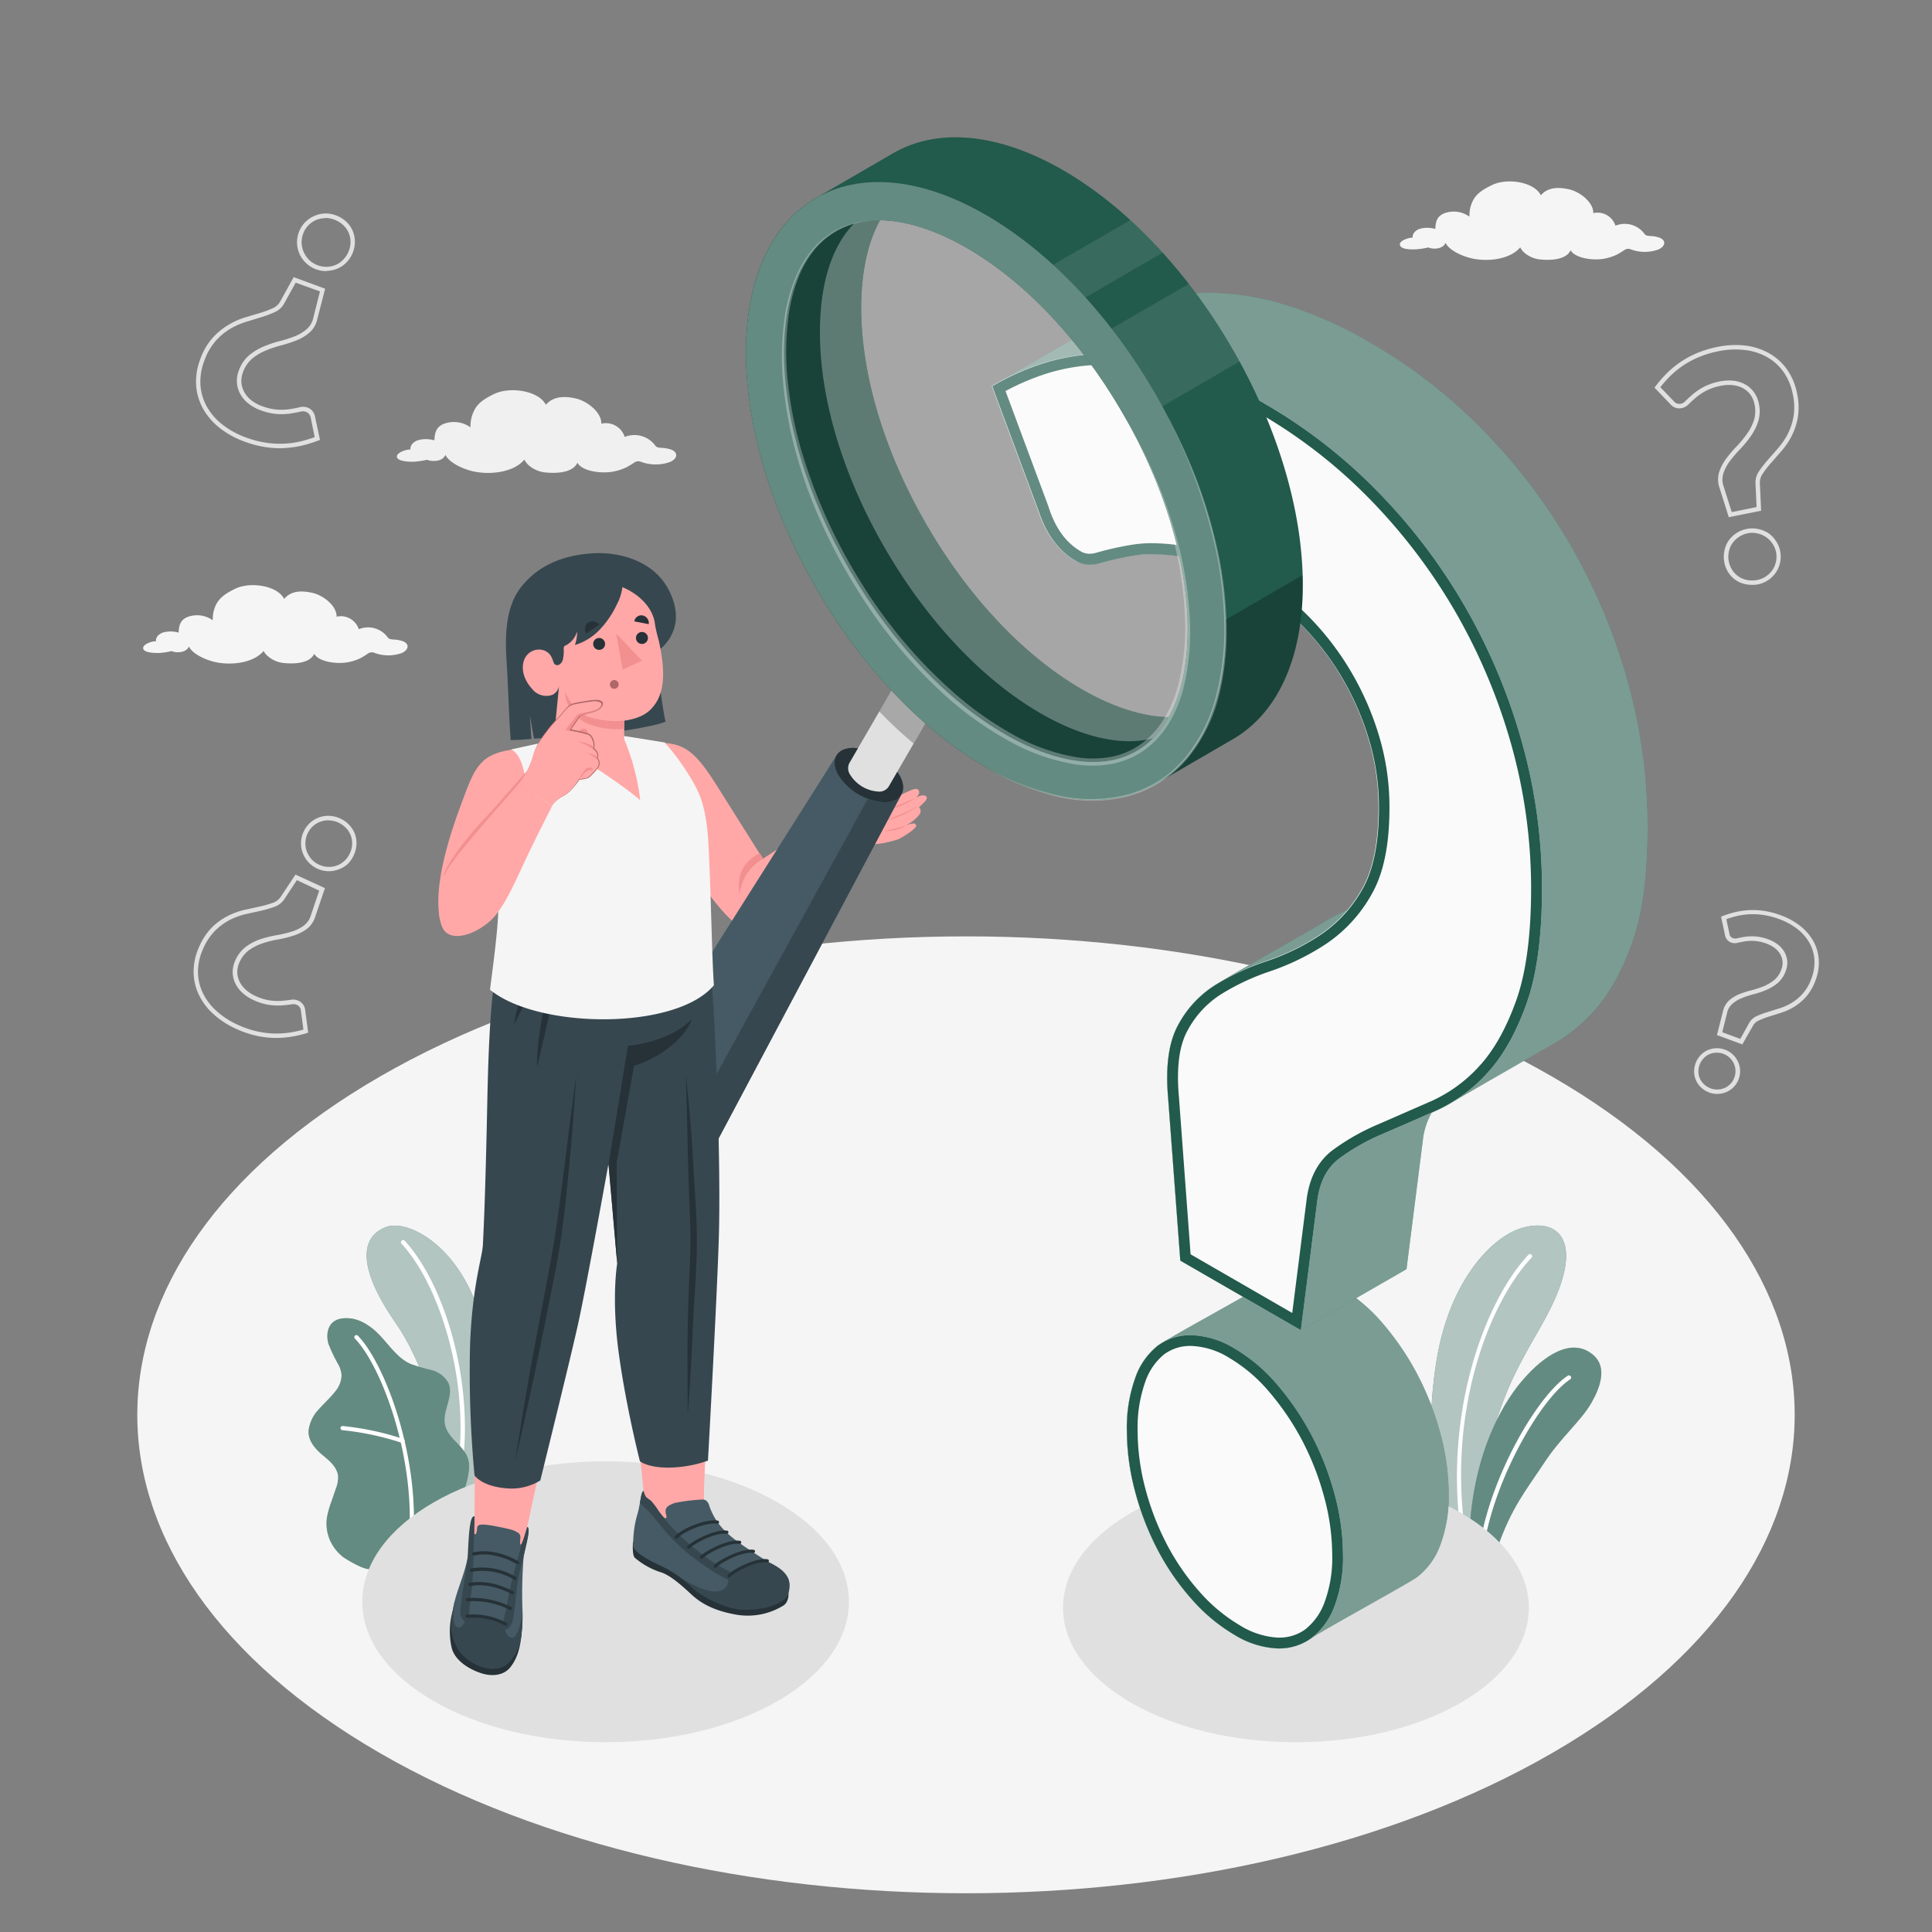 <svg xmlns="http://www.w3.org/2000/svg" viewBox="0 0 500 500"><rect x="0" y="0" width="500" height="500" fill="#808080" stroke="none"/><g id="freepik--Floor--inject-194"><path id="freepik--floor--inject-194" d="M98.35,278.6C14.59,327,14.6,405.36,98.35,453.71s219.55,48.36,303.3,0,83.75-126.75,0-175.11S182.1,230.25,98.35,278.6Z" style="fill:#f5f5f5"></path></g><g id="freepik--Plants--inject-194"><g id="freepik--plants--inject-194"><path d="M115.06,394l8.22-4.75s4.89-20.32,2.94-38.6c-2.74-25.71-19.66-35.38-26.1-33.16s-8.29,9.7,2.35,25C108.75,351.5,116.47,370.31,115.06,394Z" style="fill:#225A4B"></path><g style="opacity:0.65"><path d="M115.06,394l8.22-4.75s4.89-20.32,2.94-38.6c-2.74-25.71-19.66-35.38-26.1-33.16s-8.29,9.7,2.35,25C108.75,351.5,116.47,370.31,115.06,394Z" style="fill:#fff"></path></g><path d="M118.46,384h-.07a.58.58,0,0,1-.46-.67c4.51-23.71-3.78-50.35-14-61.44a.56.56,0,0,1,0-.8.57.57,0,0,1,.8,0c10.45,11.29,18.89,38.37,14.32,62.42A.58.58,0,0,1,118.46,384Z" style="fill:#fff"></path><path d="M95.93,406c-1.23.62-6-2.26-7-2.94a11.41,11.41,0,0,1-3.57-4.54,10.72,10.72,0,0,1-.62-6.45,24.94,24.94,0,0,1,1-3.37c.37-1.09.75-2.17,1.12-3.26a8.28,8.28,0,0,0,.65-3.31c-.17-2.28-2.1-4-3.86-5.42-1.94-1.61-3.94-3.72-3.79-6.44a9.56,9.56,0,0,1,2.69-5.58c1.38-1.58,3-3,4.26-4.64a6.71,6.71,0,0,0,1.59-4.16,7,7,0,0,0-.79-2.69A37.93,37.93,0,0,1,85,347.75c-.56-1.94-.35-4.3,1.21-5.59,1.27-1.06,3.09-1.12,4.74-.93A10.69,10.69,0,0,1,95.24,343c4.2,2.62,6.41,7.86,10.9,9.94a46.87,46.87,0,0,0,5.49,1.64,6.88,6.88,0,0,1,4.42,3.36c1.51,3.45-1.82,7.44-.82,11.07.89,3.21,3.9,4.58,5.48,7.51a6.81,6.81,0,0,1,.6,4.18,19.81,19.81,0,0,1-2.1,6.9,63.7,63.7,0,0,1-4.15,6.38S96.12,405.9,95.93,406Z" style="fill:#225A4B"></path><g style="opacity:0.3"><path d="M95.93,406c-1.23.62-6-2.26-7-2.94a11.41,11.41,0,0,1-3.57-4.54,10.72,10.72,0,0,1-.62-6.45,24.94,24.94,0,0,1,1-3.37c.37-1.09.75-2.17,1.12-3.26a8.28,8.28,0,0,0,.65-3.31c-.17-2.28-2.1-4-3.86-5.42-1.94-1.61-3.94-3.72-3.79-6.44a9.56,9.56,0,0,1,2.69-5.58c1.38-1.58,3-3,4.26-4.64a6.71,6.71,0,0,0,1.59-4.16,7,7,0,0,0-.79-2.69A37.93,37.93,0,0,1,85,347.75c-.56-1.94-.35-4.3,1.21-5.59,1.27-1.06,3.09-1.12,4.74-.93A10.69,10.69,0,0,1,95.24,343c4.2,2.62,6.41,7.86,10.9,9.94a46.87,46.87,0,0,0,5.49,1.64,6.88,6.88,0,0,1,4.42,3.36c1.51,3.45-1.82,7.44-.82,11.07.89,3.21,3.9,4.58,5.48,7.51a6.81,6.81,0,0,1,.6,4.18,19.81,19.81,0,0,1-2.1,6.9,63.7,63.7,0,0,1-4.15,6.38S96.12,405.9,95.93,406Z" style="fill:#fff"></path></g><path d="M106.27,399.71h0a.55.55,0,0,1-.5-.59c2-21.32-6.91-45.42-13.88-52.65a.54.54,0,1,1,.77-.75c7.12,7.37,16.18,31.87,14.19,53.5A.55.55,0,0,1,106.27,399.71Z" style="fill:#fff"></path><path d="M104.16,373.41a.41.41,0,0,1-.16,0,72.45,72.45,0,0,0-15.38-3.28.54.54,0,0,1-.49-.59.52.52,0,0,1,.59-.48,72.79,72.79,0,0,1,15.65,3.34.54.54,0,0,1,.32.69A.52.52,0,0,1,104.16,373.41Z" style="fill:#fff"></path></g><g id="freepik--plants--inject-194"><path d="M371.27,391.93l12.52,7.23c-.16-4.47-.55-11.12.06-15.59,3.79-27.38,14.45-36.4,19.52-49.73,5.34-14-1.17-18.55-9.63-16-7.55,2.25-18.46,13.41-21.9,33.84C369.55,365.25,370,380,371.27,391.93Z" style="fill:#225A4B"></path><path d="M371.27,391.93l12.52,7.23c-.16-4.47-.55-11.12.06-15.59,3.79-27.38,14.45-36.4,19.52-49.73,5.34-14-1.17-18.55-9.63-16-7.55,2.25-18.46,13.41-21.9,33.84C369.55,365.25,370,380,371.27,391.93Z" style="fill:#fff;opacity:0.65"></path><path d="M377.91,395.76l1.25.73c-4.48-31.92,6.43-59.6,17.2-71a.55.55,0,0,0,0-.78.57.57,0,0,0-.78,0C384.8,336.14,373.89,364,377.91,395.76Z" style="fill:#fff"></path><path d="M380.27,397.13l7.05,4.07h0c3.74-11,7.59-15.45,12.37-22.71,4.35-6.6,9.42-10.69,12.11-15.34,2.38-4.11,4.17-9.27.63-12.39-5.64-5-13,.28-18,6C390,361.65,381.24,374.74,380.27,397.13Z" style="fill:#225A4B"></path><path d="M380.27,397.13l7.05,4.07h0c3.74-11,7.59-15.45,12.37-22.71,4.35-6.6,9.42-10.69,12.11-15.34,2.38-4.11,4.17-9.27.63-12.39-5.64-5-13,.28-18,6C390,361.65,381.24,374.74,380.27,397.13Z" style="fill:#fff;opacity:0.3"></path><path d="M383.17,398.8l1,.59c3-17.45,14.81-37.64,22.18-42.4a.56.56,0,0,0,.16-.78.55.55,0,0,0-.77-.17C398.13,361,386.31,381.08,383.17,398.8Z" style="fill:#fff"></path></g></g><g id="freepik--Shadows--inject-194"><ellipse id="freepik--Shadow--inject-194" cx="156.73" cy="414.53" rx="62.97" ry="36.35" style="fill:#e0e0e0"></ellipse><ellipse id="freepik--shadow--inject-194" cx="335.39" cy="416.09" rx="60.27" ry="34.8" style="fill:#e0e0e0"></ellipse></g><g id="freepik--Clouds--inject-194"><path id="freepik--Cloud--inject-194" d="M173.86,116.42a8.48,8.48,0,0,0-2.8-.52c-.91-.07-1.2-.25-1.38-.45a6.69,6.69,0,0,0-8-2.37,5.12,5.12,0,0,0-6.06-3.43c.1-2.83-3.51-5.87-6.76-6.56s-5.82-.38-7.59,1.67c-1.9-3.71-9.35-4.76-13.38-2.8-2.32,1.13-4.28,2.29-5.24,4.41a8.81,8.81,0,0,0-.88,4.23,7.42,7.42,0,0,0-6.81-.95c-2.26.87-2.43,2.58-2.55,4.31a7.76,7.76,0,0,0-4.11-.07c-1.43.42-2.25,1.54-2.05,2.44-1.13-.06-3.82.85-3.51,2s3.42,1.2,4.56,1.16a22.62,22.62,0,0,0,3.21-.5,4.87,4.87,0,0,0,1.67.31c2,0,2.78-.85,3.09-1.57,1,2,4.34,3.53,6.74,4.15,4.52,1.15,10.91.45,13.69-2.93a5.08,5.08,0,0,0,1.34,1.64,7.78,7.78,0,0,0,4.18,1.69c1.86.18,6.83.41,8.23-2.53,1,2,5.43,2.85,8.8,2.37A14,14,0,0,0,162,121a22.63,22.63,0,0,0,2.17-1.3,1.82,1.82,0,0,1,1.85-.13,11,11,0,0,0,7.35,0C175.24,118.8,175.63,117.22,173.86,116.42Z" style="fill:#f0f0f0"></path><path id="freepik--cloud--inject-194" d="M104.4,166a8,8,0,0,0-2.65-.49c-.86-.07-1.13-.24-1.3-.42a6.33,6.33,0,0,0-7.6-2.25,4.87,4.87,0,0,0-5.74-3.24c.1-2.68-3.32-5.55-6.38-6.2S75.22,153,73.54,155c-1.79-3.51-8.84-4.5-12.65-2.64-2.19,1.07-4,2.16-5,4.17a8.37,8.37,0,0,0-.82,4,7,7,0,0,0-6.44-.89c-2.14.82-2.3,2.44-2.41,4.08a7.4,7.4,0,0,0-3.89-.07c-1.35.4-2.13,1.45-1.94,2.31-1.07-.06-3.61.8-3.32,1.93s3.23,1.13,4.32,1.09a19.18,19.18,0,0,0,3-.48,4.38,4.38,0,0,0,1.57.3c1.85,0,2.63-.8,2.93-1.49.9,1.9,4.11,3.35,6.38,3.93,4.27,1.09,10.31.42,12.94-2.77A4.55,4.55,0,0,0,69.55,170a7.36,7.36,0,0,0,4,1.6c1.75.17,6.46.39,7.78-2.4.94,1.86,5.13,2.7,8.32,2.25a13,13,0,0,0,3.57-1.08,21.37,21.37,0,0,0,2-1.23A1.73,1.73,0,0,1,97,169a10.42,10.42,0,0,0,7,0C105.7,168.23,106.07,166.74,104.4,166Z" style="fill:#f5f5f5"></path><path id="freepik--cloud--inject-194" d="M429.63,61.57a7.79,7.79,0,0,0-2.65-.49c-.86-.07-1.13-.24-1.3-.43a6.32,6.32,0,0,0-7.6-2.24,4.87,4.87,0,0,0-5.74-3.25c.1-2.67-3.32-5.54-6.38-6.19s-5.51-.37-7.19,1.57C397,47,389.93,46,386.12,47.9c-2.19,1.06-4.05,2.16-5,4.17a8.34,8.34,0,0,0-.82,4,7,7,0,0,0-6.44-.9c-2.14.83-2.31,2.44-2.41,4.08a7.51,7.51,0,0,0-3.89-.07c-1.35.4-2.13,1.46-1.94,2.31-1.07,0-3.61.81-3.32,1.93.33,1.27,3.23,1.14,4.31,1.1a20.33,20.33,0,0,0,3-.48,4.61,4.61,0,0,0,1.57.3c1.85,0,2.63-.8,2.93-1.49.9,1.9,4.11,3.34,6.38,3.92,4.27,1.1,10.31.43,12.94-2.76a4.65,4.65,0,0,0,1.27,1.55,7.36,7.36,0,0,0,4,1.6c1.75.16,6.46.39,7.78-2.4.94,1.85,5.13,2.7,8.32,2.25a13.32,13.32,0,0,0,3.57-1.08,23.64,23.64,0,0,0,2.05-1.23,1.69,1.69,0,0,1,1.74-.12,10.39,10.39,0,0,0,7,0C430.93,63.82,431.3,62.32,429.63,61.57Z" style="fill:#f5f5f5"></path></g><g id="freepik--symbols-2--inject-194"><g id="freepik--question-mark--inject-194"><path d="M444.41,283.11a6.22,6.22,0,0,1-2.1-.38,6.29,6.29,0,0,1-2-1.23,5.76,5.76,0,0,1-1.35-1.82,5.86,5.86,0,0,1-.52-2.18,6.21,6.21,0,0,1,.38-2.34h0a6.16,6.16,0,0,1,1.22-2,5.68,5.68,0,0,1,1.81-1.34,6,6,0,0,1,2.2-.53,6,6,0,0,1,4.4,1.61,6.31,6.31,0,0,1,1.33,1.82,5.9,5.9,0,0,1,.19,4.55,5.63,5.63,0,0,1-1.25,2,5.9,5.9,0,0,1-1.84,1.31,6.11,6.11,0,0,1-2.18.51Zm-4.55-7.55a5,5,0,0,0-.31,1.89,4.49,4.49,0,0,0,1.5,3.2,4.91,4.91,0,0,0,5.32.9,4.64,4.64,0,0,0,1.48-1.06,4.51,4.51,0,0,0,1-1.63,4.66,4.66,0,0,0,.29-1.88,4.53,4.53,0,0,0-.44-1.77,4.86,4.86,0,0,0-1.08-1.48,4.77,4.77,0,0,0-1.63-1,4.94,4.94,0,0,0-3.69.13,4.66,4.66,0,0,0-1.45,1.08,5,5,0,0,0-1,1.63Zm11.05-5.27-6.56-2.41,1.55-6.13a5.27,5.27,0,0,1,1.63-2.87,9.43,9.43,0,0,1,2.69-1.63,25.63,25.63,0,0,1,3.17-1,23.27,23.27,0,0,0,3.15-1.05,10.51,10.51,0,0,0,2.69-1.63,6.1,6.1,0,0,0,1.78-2.67,4.63,4.63,0,0,0,.31-2.06,4.55,4.55,0,0,0-.58-1.86,5.37,5.37,0,0,0-1.38-1.58,7.83,7.83,0,0,0-2.12-1.16,10.85,10.85,0,0,0-3.18-.72,11.75,11.75,0,0,0-2.45.1c-.72.12-1.34.24-1.85.36a2.8,2.8,0,0,1-1.61,0,2.52,2.52,0,0,1-1.74-2.1l-1-4.65.46-.18a26.35,26.35,0,0,1,3.25-1,20.72,20.72,0,0,1,3.58-.51,19.94,19.94,0,0,1,3.89.21,20.82,20.82,0,0,1,4.21,1.1,18,18,0,0,1,5.14,2.82,13.31,13.31,0,0,1,3.38,3.94,11.49,11.49,0,0,1,1.38,4.78,12.78,12.78,0,0,1-.82,5.26,13.24,13.24,0,0,1-2.45,4.29,13.45,13.45,0,0,1-3.14,2.64,15.17,15.17,0,0,1-3.4,1.54l-3.17,1a19.32,19.32,0,0,0-2.57,1,3.07,3.07,0,0,0-1.45,1.29Zm-5.19-3.14,4.67,1.72,2.3-4.15a4.26,4.26,0,0,1,2-1.78,21.1,21.1,0,0,1,2.72-1l3.16-1a14.48,14.48,0,0,0,3.15-1.42,12.62,12.62,0,0,0,2.87-2.43,12,12,0,0,0,2.23-3.92,11.7,11.7,0,0,0,.75-4.79,10.29,10.29,0,0,0-1.24-4.29,12.14,12.14,0,0,0-3.09-3.6,17.1,17.1,0,0,0-4.82-2.64,19.38,19.38,0,0,0-7.64-1.24,18.6,18.6,0,0,0-3.38.48,27.06,27.06,0,0,0-2.63.79l.8,3.73a1.38,1.38,0,0,0,1,1.22,1.84,1.84,0,0,0,1,0c.53-.13,1.17-.25,1.92-.38a13.39,13.39,0,0,1,2.69-.11,11.85,11.85,0,0,1,3.53.79,9,9,0,0,1,2.44,1.34,6.55,6.55,0,0,1,1.67,1.92,5.93,5.93,0,0,1,.72,2.32,5.77,5.77,0,0,1-.38,2.55,7.27,7.27,0,0,1-2.12,3.17,11.9,11.9,0,0,1-3,1.8,23.65,23.65,0,0,1-3.3,1.1,24.48,24.48,0,0,0-3,1,8.09,8.09,0,0,0-2.36,1.43A4.16,4.16,0,0,0,447,262Z" style="fill:#e0e0e0"></path></g><g id="freepik--question-mark--inject-194"><path d="M71.51,268.61h-.7a24.19,24.19,0,0,1-4.73-.62,26.5,26.5,0,0,1-5-1.74,22.38,22.38,0,0,1-6-3.94,16.15,16.15,0,0,1-3.74-5.13,13.92,13.92,0,0,1-1.23-6,15.5,15.5,0,0,1,1.51-6.33,16.13,16.13,0,0,1,3.39-5A16.69,16.69,0,0,1,59.05,237a18.63,18.63,0,0,1,4.3-1.54l4-.88a26.4,26.4,0,0,0,3.27-.94,3.89,3.89,0,0,0,2-1.51l3.85-5.78,7.62,3.5-2.46,7.26a6.38,6.38,0,0,1-2.24,3.31,11.67,11.67,0,0,1-3.42,1.71,29.71,29.71,0,0,1-4,1,27.37,27.37,0,0,0-4,1,13,13,0,0,0-3.49,1.75A7.7,7.7,0,0,0,62,249a6,6,0,0,0-.59,2.56,5.81,5.81,0,0,0,.55,2.39,6.91,6.91,0,0,0,1.57,2.12A9.54,9.54,0,0,0,66,257.7a13.61,13.61,0,0,0,3.88,1.21,14.77,14.77,0,0,0,3,.11c.88-.08,1.66-.16,2.31-.26a3.25,3.25,0,0,1,1.91.17A3,3,0,0,1,79,261.55l.76,5.71-.47.14a30.55,30.55,0,0,1-4.06.93A24.12,24.12,0,0,1,71.51,268.61Zm5.32-40.83-3.3,5A5,5,0,0,1,71,234.69a27.12,27.12,0,0,1-3.42,1l-4,.89a17.93,17.93,0,0,0-4,1.44,16.06,16.06,0,0,0-3.8,2.73,15.08,15.08,0,0,0-3.14,4.64,14.56,14.56,0,0,0-1.4,5.87,12.91,12.91,0,0,0,1.13,5.46,15.08,15.08,0,0,0,3.48,4.76,21.26,21.26,0,0,0,5.69,3.73,25.16,25.16,0,0,0,4.82,1.67,23.47,23.47,0,0,0,4.5.59,23.23,23.23,0,0,0,4.22-.26,29.56,29.56,0,0,0,3.45-.75l-.64-4.78A1.83,1.83,0,0,0,76.69,260a2.25,2.25,0,0,0-1.25-.07c-.68.1-1.49.19-2.39.26a15.63,15.63,0,0,1-3.29-.11,14.54,14.54,0,0,1-4.22-1.3,10.77,10.77,0,0,1-2.83-1.86,8,8,0,0,1-1.84-2.48,6.87,6.87,0,0,1-.65-2.86,7.17,7.17,0,0,1,.69-3.05,8.91,8.91,0,0,1,2.88-3.63,14.54,14.54,0,0,1,3.8-1.9,29.63,29.63,0,0,1,4.15-1,31.31,31.31,0,0,0,3.84-.92,10.55,10.55,0,0,0,3.07-1.55,5.15,5.15,0,0,0,1.83-2.73l2.13-6.3Zm8.32-2.31h-.21a7.33,7.33,0,0,1-5.15-2.37,7.4,7.4,0,0,1-1.43-2.32,6.81,6.81,0,0,1-.45-2.71,7,7,0,0,1,.65-2.79,7,7,0,0,1,4-3.73,7,7,0,0,1,2.69-.41,7.59,7.59,0,0,1,5.14,2.36,7,7,0,0,1,1.45,2.31,7,7,0,0,1,.42,2.68,7.37,7.37,0,0,1-.68,2.79h0A7.53,7.53,0,0,1,90,223.59,7,7,0,0,1,87.64,225,7,7,0,0,1,85.15,225.47ZM85,212.29a6.07,6.07,0,0,0-2,.34,6,6,0,0,0-2,1.18,6.1,6.1,0,0,0-1.42,1.95,6,6,0,0,0-.54,2.34,5.89,5.89,0,0,0,.37,2.27,6.67,6.67,0,0,0,1.22,2,5.86,5.86,0,0,0,1.95,1.41,6.06,6.06,0,0,0,4.64.21,5.8,5.8,0,0,0,1.93-1.21,6.07,6.07,0,0,0,1.4-1.95h0a6.06,6.06,0,0,0,.58-2.35,5.65,5.65,0,0,0-1.56-4.17,6.55,6.55,0,0,0-2-1.42,6.23,6.23,0,0,0-2.35-.57Z" style="fill:#e0e0e0"></path></g><g id="freepik--question-mark--inject-194"><path d="M453.35,151.36a7.76,7.76,0,0,1-1.37-.12,7,7,0,0,1-2.6-1,7.16,7.16,0,0,1-2-1.95,7.39,7.39,0,0,1-1.12-2.72h0a7.31,7.31,0,0,1,0-2.91,7.09,7.09,0,0,1,1-2.6,7.45,7.45,0,0,1,2-2,7.28,7.28,0,0,1,2.74-1.16,7.15,7.15,0,0,1,2.95,0,7.76,7.76,0,0,1,2.59,1,7,7,0,0,1,2,2,7.29,7.29,0,0,1,.08,8.22,7.42,7.42,0,0,1-2,2,7.53,7.53,0,0,1-2.71,1.13A7.94,7.94,0,0,1,453.35,151.36Zm-5.94-6.06a6.47,6.47,0,0,0,.95,2.3,5.84,5.84,0,0,0,3.83,2.51,6.49,6.49,0,0,0,2.52,0,6.18,6.18,0,0,0,4-2.61,6,6,0,0,0,.92-2.17,6.33,6.33,0,0,0,0-2.49,6.08,6.08,0,0,0-1-2.26,6,6,0,0,0-1.7-1.66,6.57,6.57,0,0,0-2.2-.89,5.93,5.93,0,0,0-2.48,0,6.11,6.11,0,0,0-2.31,1,6.2,6.2,0,0,0-1.67,1.68,5.9,5.9,0,0,0-.86,2.18,6.23,6.23,0,0,0,0,2.47Zm0-11.45-2.37-7.5a6.52,6.52,0,0,1-.15-4.08,12.14,12.14,0,0,1,1.78-3.49,32.45,32.45,0,0,1,2.72-3.21,29.06,29.06,0,0,0,2.69-3.24,13.5,13.5,0,0,0,1.84-3.58,8.1,8.1,0,0,0,.14-4.15,6.17,6.17,0,0,0-1.07-2.47,5.94,5.94,0,0,0-1.9-1.66,7.13,7.13,0,0,0-2.6-.79,9.59,9.59,0,0,0-3.09.16,13.74,13.74,0,0,0-4,1.36,15.48,15.48,0,0,0-2.59,1.76c-.69.6-1.28,1.14-1.76,1.62a3.42,3.42,0,0,1-1.67,1,3,3,0,0,1-3.11-1l-4.09-4.26.3-.39a31.84,31.84,0,0,1,2.8-3.23,25.08,25.08,0,0,1,3.5-2.92,24.41,24.41,0,0,1,4.29-2.35,26.71,26.71,0,0,1,5.23-1.61,22.63,22.63,0,0,1,7.35-.39,16.5,16.5,0,0,1,6.2,2,14.25,14.25,0,0,1,4.62,4.16,16,16,0,0,1,2.59,6.16,16.59,16.59,0,0,1,.23,6.18,17.34,17.34,0,0,1-1.6,4.89,19.41,19.41,0,0,1-2.62,3.88l-2.76,3.15a26,26,0,0,0-2.14,2.77,4,4,0,0,0-.72,2.45l.33,7.1Zm.07-35.38a10.93,10.93,0,0,1,1.15.06,8.11,8.11,0,0,1,3,.94,6.94,6.94,0,0,1,2.27,2,7.37,7.37,0,0,1,1.28,2.93,9.2,9.2,0,0,1-.18,4.75,14.7,14.7,0,0,1-2,3.88,30.31,30.31,0,0,1-2.8,3.37,31.41,31.41,0,0,0-2.62,3.09,10.81,10.81,0,0,0-1.61,3.15,5.38,5.38,0,0,0,.15,3.39l2.06,6.51,6.42-1.32-.28-6.12a5.19,5.19,0,0,1,.91-3.14,27.08,27.08,0,0,1,2.24-2.89l2.75-3.14a18.63,18.63,0,0,0,2.47-3.66,16.07,16.07,0,0,0,1.49-4.56,15.58,15.58,0,0,0-.22-5.75,15,15,0,0,0-2.4-5.72,13.3,13.3,0,0,0-4.25-3.83,15.34,15.34,0,0,0-5.78-1.83,21.45,21.45,0,0,0-7,.36,26.43,26.43,0,0,0-5,1.54,23.3,23.3,0,0,0-7.43,5,33.32,33.32,0,0,0-2.41,2.72l3.44,3.58a1.88,1.88,0,0,0,2,.68,2.33,2.33,0,0,0,1.09-.7c.49-.49,1.11-1.05,1.81-1.67a16.87,16.87,0,0,1,2.79-1.9,15.05,15.05,0,0,1,4.28-1.48A11.72,11.72,0,0,1,447.44,98.47Z" style="fill:#e0e0e0"></path></g><g id="freepik--question-mark--inject-194"><path d="M72.52,116a26.59,26.59,0,0,1-3.82-.29,27.43,27.43,0,0,1-5.36-1.4,23.35,23.35,0,0,1-6.53-3.59,16.82,16.82,0,0,1-4.29-5,14.57,14.57,0,0,1-1.76-6A16.24,16.24,0,0,1,51.81,93a16.76,16.76,0,0,1,3.11-5.44,17.44,17.44,0,0,1,4-3.36,19.81,19.81,0,0,1,4.32-2L67.28,81a24.69,24.69,0,0,0,3.32-1.24A4,4,0,0,0,72.53,78L76,71.72l8.15,3-2,7.71a6.5,6.5,0,0,1-2,3.59,11.78,11.78,0,0,1-3.39,2.06,32.62,32.62,0,0,1-4.05,1.31,29.62,29.62,0,0,0-4,1.36,13.68,13.68,0,0,0-3.49,2.1,8.21,8.21,0,0,0-2.34,3.5,6.26,6.26,0,0,0-.4,2.71,6.11,6.11,0,0,0,.76,2.44A7.17,7.17,0,0,0,65,103.56a10,10,0,0,0,2.76,1.52,14.31,14.31,0,0,0,4.13.94,15.64,15.64,0,0,0,3.17-.14c.92-.15,1.72-.3,2.38-.46a3.46,3.46,0,0,1,2,0A3.07,3.07,0,0,1,81.56,108l1.26,5.84-.46.17a30.85,30.85,0,0,1-4.14,1.29,24.92,24.92,0,0,1-4.57.65C73.28,116,72.9,116,72.52,116Zm4-42.84-3,5.42a5.19,5.19,0,0,1-2.46,2.22,26.83,26.83,0,0,1-3.46,1.29l-4.06,1.25a18.4,18.4,0,0,0-4.07,1.83,16.06,16.06,0,0,0-3.72,3.14,15.88,15.88,0,0,0-2.88,5.07,15.12,15.12,0,0,0-1,6.2,13.45,13.45,0,0,0,1.62,5.58,15.6,15.6,0,0,0,4,4.66,22,22,0,0,0,6.21,3.41,25.8,25.8,0,0,0,5.13,1.34,24.75,24.75,0,0,0,4.73.25,24.38,24.38,0,0,0,4.35-.62,31.73,31.73,0,0,0,3.53-1.07l-1-4.92a2,2,0,0,0-1.38-1.67,2.34,2.34,0,0,0-1.31,0c-.69.16-1.52.31-2.46.47a16.61,16.61,0,0,1-3.41.15,15.37,15.37,0,0,1-4.48-1,11.34,11.34,0,0,1-3.07-1.69,8.33,8.33,0,0,1-2.1-2.41,7.12,7.12,0,0,1-.9-2.91,7.29,7.29,0,0,1,.46-3.2,9.26,9.26,0,0,1,2.68-4,14.65,14.65,0,0,1,3.78-2.28,29.72,29.72,0,0,1,4.21-1.41A32,32,0,0,0,76.36,87a11,11,0,0,0,3.07-1.86,5.49,5.49,0,0,0,1.68-3l1.7-6.72Zm7.86-3a7.6,7.6,0,0,1-2.6-.47,7.25,7.25,0,0,1-2.54-1.57,7.66,7.66,0,0,1-1.67-2.28,7.39,7.39,0,0,1-.24-5.7,7.23,7.23,0,0,1,1.56-2.54,7.43,7.43,0,0,1,2.31-1.65A7.69,7.69,0,0,1,84,55.25a7.46,7.46,0,0,1,2.93.48,7.83,7.83,0,0,1,2.57,1.54,7.13,7.13,0,0,1,1.69,2.28,7.36,7.36,0,0,1,.17,5.67h0a7.65,7.65,0,0,1-1.53,2.52,7.06,7.06,0,0,1-2.27,1.68,7.42,7.42,0,0,1-2.76.67Zm-.13-13.7H84a6.51,6.51,0,0,0-2.33.54,6.24,6.24,0,0,0-1.94,1.39A6.35,6.35,0,0,0,78.07,63a6.2,6.2,0,0,0,.58,2.33,6.68,6.68,0,0,0,1.42,2,6.27,6.27,0,0,0,2.15,1.32,6.4,6.4,0,0,0,4.85-.17A6,6,0,0,0,89,67a6.41,6.41,0,0,0,1.3-2.14h0a6.42,6.42,0,0,0,.41-2.49,5.9,5.9,0,0,0-2-4.21,6.48,6.48,0,0,0-2.18-1.31A6.6,6.6,0,0,0,84.29,56.4Z" style="fill:#e0e0e0"></path></g></g><g id="freepik--symbol-1--inject-194"><g id="freepik--question-mark--inject-194"><path d="M372.7,370.76a73.61,73.61,0,0,0-6-15.28,70.5,70.5,0,0,0-8.86-13,43.21,43.21,0,0,0-11-9.3,22.65,22.65,0,0,0-11.08-3.44,14.12,14.12,0,0,0-8.86,2.76c-2.47,1.86-24.9,13.94-27.36,15.8a18.27,18.27,0,0,0-5.82,8.46,38,38,0,0,0-2.12,13.3,61.8,61.8,0,0,0,2.12,15.87A72.15,72.15,0,0,0,299.55,401a63.24,63.24,0,0,0,8.86,12.87,45.22,45.22,0,0,0,11.08,9.24,23.18,23.18,0,0,0,11,3.5,14.22,14.22,0,0,0,8.86-2.63c2.52-1.83,24.84-14,27.36-15.8a18.29,18.29,0,0,0,6-8.24,35.68,35.68,0,0,0,2.21-13.36A60.22,60.22,0,0,0,372.7,370.76Z" style="fill:#225A4B"></path><path d="M372.7,370.76a73.61,73.61,0,0,0-6-15.28,70.5,70.5,0,0,0-8.86-13,43.21,43.21,0,0,0-11-9.3,22.65,22.65,0,0,0-11.08-3.44,14.12,14.12,0,0,0-8.86,2.76c-2.47,1.86-24.9,13.94-27.36,15.8a18.27,18.27,0,0,0-5.82,8.46,38,38,0,0,0-2.12,13.3,61.8,61.8,0,0,0,2.12,15.87A72.15,72.15,0,0,0,299.55,401a63.24,63.24,0,0,0,8.86,12.87,45.22,45.22,0,0,0,11.08,9.24,23.18,23.18,0,0,0,11,3.5,14.22,14.22,0,0,0,8.86-2.63c2.52-1.83,24.84-14,27.36-15.8a18.29,18.29,0,0,0,6-8.24,35.68,35.68,0,0,0,2.21-13.36A60.22,60.22,0,0,0,372.7,370.76Z" style="fill:#fff;opacity:0.4"></path><path d="M421.26,176.37a152,152,0,0,0-14.59-34.88,148.94,148.94,0,0,0-22.61-29.92,134.77,134.77,0,0,0-29.27-22.81,104.35,104.35,0,0,0-22-9.85A68.74,68.74,0,0,0,314,75.78,52.61,52.61,0,0,0,297.83,78a63.23,63.23,0,0,0-13.76,6.09l-27.36,15.8,12,32.29q3,9.09,9.61,12.92a7.61,7.61,0,0,0,6.27.55,76.06,76.06,0,0,1,8.59-1.93,38.31,38.31,0,0,1,12.37.25q7.29,1.14,17.82,7.21a62.65,62.65,0,0,1,13.38,10.43,69.88,69.88,0,0,1,10.62,13.89,72.08,72.08,0,0,1,6.92,16.06,60.59,60.59,0,0,1,2.49,17.31q0,13.78-4.33,21.26a39,39,0,0,1-3.76,5.31,58.14,58.14,0,0,0-6.91,3.7c-2.69,1.7-23.37,13.27-27.36,15.81a27.5,27.5,0,0,0-9.61,10.45q-3.58,6.66-2.49,18.87l3.14,41.94,31.2,18L364,328.46l4.25-33.5a18,18,0,0,1,2.28-7l.91-.4a35.26,35.26,0,0,0,4.39-2.29c3.17-1.93,25.38-14.64,26.54-15.31a42.1,42.1,0,0,0,9.82-7.95q6.09-6.57,10.16-17.89t4.05-30A139.59,139.59,0,0,0,421.26,176.37Z" style="fill:#225A4B"></path><path d="M421.26,176.37a152,152,0,0,0-14.59-34.88,148.94,148.94,0,0,0-22.61-29.92,134.77,134.77,0,0,0-29.27-22.81,104.35,104.35,0,0,0-22-9.85A68.74,68.74,0,0,0,314,75.78,52.61,52.61,0,0,0,297.83,78a63.23,63.23,0,0,0-13.76,6.09l-27.36,15.8,12,32.29q3,9.09,9.61,12.92a7.61,7.61,0,0,0,6.27.55,76.06,76.06,0,0,1,8.59-1.93,38.31,38.31,0,0,1,12.37.25q7.29,1.14,17.82,7.21a62.65,62.65,0,0,1,13.38,10.43,69.88,69.88,0,0,1,10.62,13.89,72.08,72.08,0,0,1,6.92,16.06,60.59,60.59,0,0,1,2.49,17.31q0,13.78-4.33,21.26a39,39,0,0,1-3.76,5.31,58.14,58.14,0,0,0-6.91,3.7c-2.69,1.7-23.37,13.27-27.36,15.81a27.5,27.5,0,0,0-9.61,10.45q-3.58,6.66-2.49,18.87l3.14,41.94,31.2,18L364,328.46l4.25-33.5a18,18,0,0,1,2.28-7l.91-.4a35.26,35.26,0,0,0,4.39-2.29c3.17-1.93,25.38-14.64,26.54-15.31a42.1,42.1,0,0,0,9.82-7.95q6.09-6.57,10.16-17.89t4.05-30A139.59,139.59,0,0,0,421.26,176.37Z" style="fill:#fff;opacity:0.4"></path><path d="M339.34,371.29a70.58,70.58,0,0,0-8.86-13,43.21,43.21,0,0,0-11-9.3,22.65,22.65,0,0,0-11.08-3.44,14.12,14.12,0,0,0-8.86,2.76,18.27,18.27,0,0,0-5.82,8.46,38,38,0,0,0-2.12,13.3,61.8,61.8,0,0,0,2.12,15.87A72.15,72.15,0,0,0,299.55,401a63.24,63.24,0,0,0,8.86,12.87,45.22,45.22,0,0,0,11.08,9.24,23.18,23.18,0,0,0,11,3.5,14.22,14.22,0,0,0,8.86-2.63,18.29,18.29,0,0,0,6-8.24,35.61,35.61,0,0,0,2.21-13.36,60.22,60.22,0,0,0-2.21-15.81A73.31,73.31,0,0,0,339.34,371.29Z" style="fill:#fafafa"></path><path d="M308.3,348.33h.09a20,20,0,0,1,9.71,3.07,40.44,40.44,0,0,1,10.27,8.7,68.08,68.08,0,0,1,8.52,12.49,71.26,71.26,0,0,1,5.77,14.7,58.12,58.12,0,0,1,2.12,15.08,33.17,33.17,0,0,1-2,12.33,15.77,15.77,0,0,1-5,7,11.35,11.35,0,0,1-6.88,2.11h-.3a20.73,20.73,0,0,1-9.66-3.14A42.68,42.68,0,0,1,310.49,412,61.16,61.16,0,0,1,302,399.71a69.33,69.33,0,0,1-5.59-14.48,59,59,0,0,1-2-15.16,35.38,35.38,0,0,1,1.94-12.33,15.77,15.77,0,0,1,4.89-7.21,11.32,11.32,0,0,1,7.08-2.2m0-2.78a14.08,14.08,0,0,0-8.75,2.76,18.27,18.27,0,0,0-5.82,8.46,38,38,0,0,0-2.12,13.3,61.8,61.8,0,0,0,2.12,15.87A72.15,72.15,0,0,0,299.55,401a63.24,63.24,0,0,0,8.86,12.87,45.22,45.22,0,0,0,11.08,9.24,23.18,23.18,0,0,0,11,3.5h.36a14.1,14.1,0,0,0,8.5-2.64,18.29,18.29,0,0,0,6-8.24,35.61,35.61,0,0,0,2.21-13.36,60.22,60.22,0,0,0-2.21-15.81,73.31,73.31,0,0,0-6-15.27,70.58,70.58,0,0,0-8.86-13,43.21,43.21,0,0,0-11-9.3,22.65,22.65,0,0,0-11.08-3.44Z" style="fill:#225A4B"></path><path d="M393.9,192.17a152,152,0,0,0-14.59-34.88,148.57,148.57,0,0,0-22.61-29.92,135.39,135.39,0,0,0-29.27-22.81,104.35,104.35,0,0,0-22-9.85,68.7,68.7,0,0,0-18.84-3.12,52.61,52.61,0,0,0-16.15,2.24,63.71,63.71,0,0,0-13.76,6.09l12,32.29q3,9.09,9.61,12.92a7.61,7.61,0,0,0,6.27.55,76.06,76.06,0,0,1,8.59-1.93,38.31,38.31,0,0,1,12.37.25q7.29,1.14,17.82,7.21a62.65,62.65,0,0,1,13.38,10.43,69.88,69.88,0,0,1,10.62,13.89,72.08,72.08,0,0,1,6.92,16.06,60.59,60.59,0,0,1,2.49,17.31q0,13.78-4.33,21.26a34.61,34.61,0,0,1-10.8,11.73,59.93,59.93,0,0,1-13.85,6.78A61.82,61.82,0,0,0,314.42,255a27.5,27.5,0,0,0-9.61,10.45q-3.58,6.66-2.49,18.87l3.14,41.94,31.2,18,4.25-33.5q.93-7.33,5.63-10.9a54,54,0,0,1,11.17-6.35q6.46-2.79,13.75-6a40.33,40.33,0,0,0,13.4-9.75q6.08-6.57,10.15-17.89t4.05-30A139.66,139.66,0,0,0,393.9,192.17Z" style="fill:#fafafa"></path><path d="M286.08,94.36h.52a66.13,66.13,0,0,1,18.06,3A101.71,101.71,0,0,1,326,107a132.62,132.62,0,0,1,28.67,22.34,147.16,147.16,0,0,1,22.19,29.36,150.26,150.26,0,0,1,14.33,34.25,137.86,137.86,0,0,1,5.06,37c0,12.1-1.31,21.89-3.9,29.09s-5.79,12.86-9.57,16.94A37.56,37.56,0,0,1,370.35,285q-7.28,3.18-13.74,6a57.48,57.48,0,0,0-11.75,6.68c-3.74,2.83-6,7.13-6.71,12.77l-3.72,29.35-26.31-15.19-3-40.52c-.69-7.54,0-13.36,2.17-17.3a25,25,0,0,1,8.64-9.43,60.13,60.13,0,0,1,12.79-6,63.06,63.06,0,0,0,14.49-7.09,37.37,37.37,0,0,0,11.67-12.66c3.17-5.46,4.71-12.87,4.71-22.65A63.79,63.79,0,0,0,357,190.8a75.08,75.08,0,0,0-7.18-16.67,73.23,73.23,0,0,0-11-14.44,66.22,66.22,0,0,0-14-10.89c-7.28-4.2-13.6-6.74-18.78-7.55a53,53,0,0,0-7.94-.67,31.74,31.74,0,0,0-5.34.43,79.58,79.58,0,0,0-8.91,2,6.55,6.55,0,0,1-1.87.3,4.34,4.34,0,0,1-2.22-.59c-3.85-2.23-6.58-5.95-8.35-11.38v-.06l0,0-11.18-30.08a63,63,0,0,1,11.15-4.68,50,50,0,0,1,14.79-2.12m0-2.78a52.36,52.36,0,0,0-15.61,2.25,63.71,63.71,0,0,0-13.76,6.09l12,32.29q3,9.09,9.61,12.92a7,7,0,0,0,3.6,1,9.26,9.26,0,0,0,2.67-.42,76.06,76.06,0,0,1,8.59-1.93,28.15,28.15,0,0,1,4.86-.39,48.69,48.69,0,0,1,7.51.64q7.29,1.14,17.82,7.21a62.65,62.65,0,0,1,13.38,10.43,69.88,69.88,0,0,1,10.62,13.89,72.08,72.08,0,0,1,6.92,16.06,60.59,60.59,0,0,1,2.49,17.31q0,13.78-4.33,21.26a34.61,34.61,0,0,1-10.8,11.73,59.93,59.93,0,0,1-13.85,6.78A61.82,61.82,0,0,0,314.42,255a27.5,27.5,0,0,0-9.61,10.45q-3.58,6.66-2.49,18.87l3.14,41.94,31.2,18,4.25-33.5q.93-7.33,5.63-10.9a54,54,0,0,1,11.17-6.35q6.46-2.79,13.75-6a40.33,40.33,0,0,0,13.4-9.75q6.08-6.57,10.15-17.89t4.05-30a139.66,139.66,0,0,0-5.16-37.7,152,152,0,0,0-14.59-34.88,148.57,148.57,0,0,0-22.61-29.92,135.39,135.39,0,0,0-29.27-22.81,104.35,104.35,0,0,0-22-9.85,68.7,68.7,0,0,0-18.84-3.12Z" style="fill:#225A4B"></path></g></g><g id="freepik--Character--inject-194"><g id="freepik--character--inject-194"><g id="freepik--Arm--inject-194"><path d="M239.55,206c-.61-.35-1.52-.08-2.51.42a2.36,2.36,0,0,0,.86-1.23c0-.92-.54-1.42-2.35-.6s-6.35,3.1-10,3.08c-.65,0-1.95.16-2.49-.27h0a.61.61,0,0,1-.24-.59c.08-.53.73-1.12,1-1.42a12.4,12.4,0,0,0,1.22-1.29,4.88,4.88,0,0,0,1-1.69,2.24,2.24,0,0,0-.2-1.91c-.2-.29-.53-.53-.85-.29-1.26.94-2.56,1.84-3.84,2.78a26.2,26.2,0,0,0-3.53,2.85c-1.19,1.26-2.15,3-3.88,4.74a44.81,44.81,0,0,1-7.85,6.14l-8.46,5.54s-8.6-13.69-11.95-19c-5.36-8.5-8.12-10.56-13.57-11v23.11s8.21,11.75,12.55,17.33c5.28,6.78,8.26,8.26,10.37,8.22,6.62-.22,12.22-8.19,22.53-19.64a8,8,0,0,1,6-2.72c1.23,0,2.61-.09,3.42-.12a22.13,22.13,0,0,0,3.69-.66c2-.54,2-.39,4.92-2.34.36-.24,1.81-1.33,1.72-1.76a.72.72,0,0,0-.72-.57,7.75,7.75,0,0,0-2,.5,10.08,10.08,0,0,0,3.61-2.87,1.7,1.7,0,0,0,.27-.77c0-.22-.1-.87-.45-1l1.09-1.09C239.45,207.41,240.33,206.4,239.55,206Z" style="fill:#ffa8a7"></path><path d="M234.52,213.55a18.87,18.87,0,0,1-2.77.87c-.94.25-1.9.38-2.86.63a11.2,11.2,0,0,0,2.94-.28A7.22,7.22,0,0,0,234.52,213.55Z" style="fill:#f28f8f"></path><path d="M217.13,214.17a2.14,2.14,0,0,1,.15-.55,3.69,3.69,0,0,1,.6-.93,4.69,4.69,0,0,1,6.32-.73s.06.18,0,.16a6.44,6.44,0,0,0-4.35-.14,5,5,0,0,0-2.5,2.81c0,.11-.16.07-.17,0A2,2,0,0,1,217.13,214.17Z" style="fill:#f28f8f"></path><path d="M228,209.88a33.54,33.54,0,0,0,4.57-1.52c1.42-.54,2.81-1.19,4.19-1.82,0,0,0,0,0,.05a19.3,19.3,0,0,1-4.39,2.23,26.22,26.22,0,0,1-4.38,1.09S228,209.88,228,209.88Z" style="fill:#f28f8f"></path><path d="M227.81,212.57a33.49,33.49,0,0,0,4.57-1.51c.57-.22,1.13-.46,1.69-.7a16.25,16.25,0,0,0,1.64-.76l.48-.27a3.34,3.34,0,0,1,.62-.33,1.94,1.94,0,0,1,.72-.11s.05,0,0,0a2.45,2.45,0,0,0-.87.31,5.69,5.69,0,0,0-.52.33c-.15.11-.3.19-.46.29a17.08,17.08,0,0,1-1.52.82c-.65.32-1.32.59-2,.85a27.21,27.21,0,0,1-4.38,1.08S227.8,212.57,227.81,212.57Z" style="fill:#f28f8f"></path><path d="M197.54,222.22a12.06,12.06,0,0,0-6.15,9.35c-.5-3.87-.17-7.9,5.24-10.8Z" style="fill:#f28f8f"></path></g><g id="freepik--magnifying-glass--inject-194"><path d="M161.75,282.08s.05-.1.08-.14l54.62-86.38h0c.73-1.26,2.28-2,4.48-2a15.26,15.26,0,0,1,11.88,7.13c1.09,1.94,1.18,3.68.45,4.94h0l-48,90.36a1.48,1.48,0,0,1-.08.13c-.05.08-.08.17-.13.25a13.47,13.47,0,0,1-18.62,4.83,13.93,13.93,0,0,1-4.85-18.9C161.65,282.23,161.71,282.16,161.75,282.08Z" style="fill:#455a64"></path><path d="M232.82,200.69c2.17,3.88.36,7-4,6.93a15.28,15.28,0,0,1-11.89-7.12c-2.17-3.88-.37-7,4-6.94A15.29,15.29,0,0,1,232.82,200.69Z" style="fill:#263238"></path><path d="M179.66,288.51l44.93-81.76a12.62,12.62,0,0,0,4.2.87c2.18,0,3.72-.71,4.46-2l-48,90.34a1.48,1.48,0,0,1-.08.13c-.05.08-.08.17-.13.25a13.47,13.47,0,0,1-18.62,4.83C170.65,302.44,175.27,296.57,179.66,288.51Z" style="fill:#37474f"></path><path d="M238.34,169a9.23,9.23,0,0,1,7.18,4.31,3,3,0,0,1,.28,3h0l-15.86,27.34h0a2.89,2.89,0,0,1-2.71,1.2,9.24,9.24,0,0,1-7.18-4.3,3,3,0,0,1-.27-3l15.85-27.34h0A2.9,2.9,0,0,1,238.34,169Z" style="fill:#e0e0e0"></path><path d="M236.44,192.43l5-8.63a111.21,111.21,0,0,1-8.76-8.53l-5.13,8.86A118.84,118.84,0,0,0,236.44,192.43Z" style="opacity:0.25"></path><path d="M193.06,91.45c.1,39.52,28,87.52,62.25,107.19,10,5.72,19.37,8.42,27.7,8.4a31.88,31.88,0,0,0,16.13-4.17l19.95-11.59c11.21-6.5,18.12-20.4,18.07-40.16-.1-39.53-28-87.52-62.25-107.2-17.14-9.83-32.63-10.73-43.83-4.23l-20,11.61C199.91,57.81,193,71.7,193.06,91.45Zm29.81-11.61c0-9.37,1.69-17.11,4.9-22.87,6.67.09,14.36,2.53,22.28,7.08,15.1,8.67,29.42,23.79,40.33,42.56s16.93,38.7,17,56.12c0,9.38-1.69,17.12-4.91,22.87-6.67-.1-14.35-2.55-22.27-7.08-15.1-8.68-29.42-23.79-40.33-42.57S222.91,97.25,222.87,79.84Z" style="fill:#225A4B"></path><path d="M307.66,73.46,279.12,90a140.06,140.06,0,0,1,11.26,16.58c.67,1.16,1.32,2.32,2,3.49l28.47-16.54A149.77,149.77,0,0,0,307.66,73.46Zm-44.06.27a111.71,111.71,0,0,1,8.63,8.3l28.66-16.64q-4-4.47-8.38-8.44Z" style="fill:#fff;opacity:0.1"></path><path d="M299.22,202.82l19.87-11.54c11.21-6.5,18.12-20.4,18.07-40.16,0-.76,0-1.52-.06-2.29l-19.94,11.59c0,.77,0,1.52,0,2.28C317.24,182.41,310.37,196.3,299.22,202.82Z" style="opacity:0.25"></path><path d="M202.91,91.42c0,17.42,6.07,37.36,17,56.13s25.23,33.89,40.33,42.55c8.11,4.66,16,7.11,22.77,7.09,8.65,0,15.31-4.13,19.46-11.59-6.67-.1-14.35-2.55-22.27-7.08-15.1-8.68-29.42-23.79-40.33-42.57s-16.93-38.7-17-56.11c0-9.37,1.69-17.11,4.9-22.87h-.5C212,57,202.85,69.89,202.91,91.42Z" style="fill:#225A4B"></path><path d="M202.91,91.42c0,17.42,6.07,37.36,17,56.13s25.23,33.89,40.33,42.55c8.11,4.66,16,7.11,22.77,7.09,8.65,0,15.31-4.13,19.46-11.59-6.67-.1-14.35-2.55-22.27-7.08-15.1-8.68-29.42-23.79-40.33-42.57s-16.93-38.7-17-56.11c0-9.37,1.69-17.11,4.9-22.87h-.5C212,57,202.85,69.89,202.91,91.42Z" style="opacity:0.25"></path><path d="M212.2,86.06c0,17.41,6.07,37.35,17,56.12s25.22,33.89,40.33,42.55c8.11,4.66,16,7.11,22.77,7.09a23.49,23.49,0,0,0,6.1-.77h0a24.88,24.88,0,0,0,4.06-5.45c3.22-5.75,4.93-13.49,4.91-22.87,0-17.42-6.07-37.34-17-56.12s-25.23-33.89-40.33-42.56c-7.92-4.55-15.61-7-22.28-7.08h-.5a23.71,23.71,0,0,0-6.13.79C215.35,63.57,212.17,73.29,212.2,86.06Z" style="fill:#fff;opacity:0.3"></path><path d="M193.06,91.45c.1,39.52,28,87.52,62.25,107.19s62,3.59,61.88-35.93-28-87.52-62.24-107.2S193,51.93,193.06,91.45Zm26.82,56.1c-10.9-18.77-16.93-38.71-17-56.13C202.85,69.89,212,57,227.27,57h.5c6.67.09,14.36,2.53,22.28,7.08,15.1,8.67,29.42,23.79,40.33,42.56s16.93,38.7,17,56.12c0,9.38-1.69,17.12-4.91,22.87-4.15,7.46-10.81,11.57-19.46,11.59-6.79,0-14.66-2.43-22.77-7.09C245.11,181.44,230.78,166.32,219.88,147.55Z" style="fill:#225A4B"></path><g style="opacity:0.3"><path d="M193.06,91.45c.1,39.52,28,87.52,62.25,107.19s62,3.59,61.88-35.93-28-87.52-62.24-107.2S193,51.93,193.06,91.45Zm26.82,56.1c-10.9-18.77-16.93-38.71-17-56.13C202.85,69.89,212,57,227.27,57h.5c6.67.09,14.36,2.53,22.28,7.08,15.1,8.67,29.42,23.79,40.33,42.56s16.93,38.7,17,56.12c0,9.38-1.69,17.12-4.91,22.87-4.15,7.46-10.81,11.57-19.46,11.59-6.79,0-14.66-2.43-22.77-7.09C245.11,181.44,230.78,166.32,219.88,147.55Z" style="fill:#fff"></path></g><g style="opacity:0.3"><path d="M302,107.34a143.58,143.58,0,0,1,12.68,35.18,101,101,0,0,1,2.15,18.57,68.68,68.68,0,0,1-2,18.52,41,41,0,0,1-8.17,16.54,29.73,29.73,0,0,1-15.55,9.65,38.77,38.77,0,0,1-18.48-.24,66.53,66.53,0,0,1-17.35-6.92,66.31,66.31,0,0,0,17.27,7.27,39.09,39.09,0,0,0,18.68.37,30.34,30.34,0,0,0,15.89-9.73,41.59,41.59,0,0,0,8.43-16.76,69.79,69.79,0,0,0,1.88-18.71,100.93,100.93,0,0,0-2.28-18.66,131.19,131.19,0,0,0-5.33-18A152.74,152.74,0,0,0,302,107.34Z" style="fill:#fff"></path></g><g style="opacity:0.3"><path d="M227.27,57a23.39,23.39,0,0,0-9.08,1.69,21,21,0,0,0-7.55,5.41,28,28,0,0,0-4.86,8,41.36,41.36,0,0,0-2.55,9,71.4,71.4,0,0,0-.48,18.64,101.81,101.81,0,0,0,3.5,18.32,120.83,120.83,0,0,0,6.45,17.51,142.58,142.58,0,0,0,8.79,16.45,128.1,128.1,0,0,0,23.84,28.63,90.05,90.05,0,0,0,15.28,10.83,52.39,52.39,0,0,0,17.68,6.34,28.77,28.77,0,0,0,9.53-.13,21.45,21.45,0,0,0,8.76-3.89,20.65,20.65,0,0,0,3.51-3.29,24.57,24.57,0,0,0,2.76-3.9,34.2,34.2,0,0,0,3.5-8.8,61.89,61.89,0,0,0,1.52-18.63,96,96,0,0,0-2.93-18.4,120.52,120.52,0,0,0-6.08-17.58,136,136,0,0,0-8.48-16.51A134.36,134.36,0,0,1,304,140.93a96.1,96.1,0,0,1,2.63,18.23,60.69,60.69,0,0,1-1.74,18.19,33,33,0,0,1-3.46,8.34,22.13,22.13,0,0,1-5.87,6.67,19.71,19.71,0,0,1-8.07,3.53,26.82,26.82,0,0,1-8.94.07,50.84,50.84,0,0,1-17-6.2,88.75,88.75,0,0,1-14.9-10.67A126.3,126.3,0,0,1,223,151a138.82,138.82,0,0,1-15.31-33.44,100.81,100.81,0,0,1-3.72-18,71.4,71.4,0,0,1,.19-18.36,40.33,40.33,0,0,1,2.3-8.87A27.15,27.15,0,0,1,211,64.4a20.84,20.84,0,0,1,7.27-5.48A23.36,23.36,0,0,1,227.27,57Z" style="fill:#fff"></path></g></g><g id="freepik--Bottom--inject-194"><path d="M166.68,387.19,165.27,373l17.66-1.7s-.8,11.24-.75,16.39c0,2.43,1.7,7,1.7,7s-7,3.54-10.58,2-5.93-7.21-5.84-8.25Z" style="fill:#ffa8a7"></path><path d="M203.93,412.09c.24,0,.33,2.29-1.07,3.35a17.57,17.57,0,0,1-12.61,2.38c-5.92-1.09-9.05-3.09-11.33-5.19s-5.45-5.06-8.12-5.8a19.44,19.44,0,0,1-6.52-3.69c-.76-.8-.45-4.19-.45-4.19Z" style="fill:#263238"></path><path d="M166.56,385.83s-.33.15-.53.93c-.24.93-.6,3.63-1.08,5.15a26.77,26.77,0,0,0-1.07,8.21c.22,1.76,4.87,4.12,7.42,5.24a33.32,33.32,0,0,1,8.16,5.74c2.67,2.43,8.44,5.13,12.33,5.32,4.61.22,9.88-.95,11.19-3,1.62-2.52,2.87-5.48-3.77-9-1.26-.66-5.65-3.56-7.14-4.6-4-2.83-6.84-5.37-8.49-10.07a2.61,2.61,0,0,0-.9-1.46,2.2,2.2,0,0,0-1.32-.19,46.36,46.36,0,0,0-6.79.88c-.94.38-2.27.81-2.32,2a4.05,4.05,0,0,0,.19,1.19c.07.24.11.55-.1.68s-.46,0-.63-.21a16.54,16.54,0,0,1-1.71-2.28,19.33,19.33,0,0,0-1.65-2.06,11.41,11.41,0,0,1-1.12-.81A2.59,2.59,0,0,1,166.56,385.83Z" style="fill:#455a64"></path><path d="M179.46,411.1a45.13,45.13,0,0,0-3.56-2.94h0s7.75,5.25,11.12,3.25c2.17-1.29,1.28-3,1.26-3.6s7.59-4,9.63-4.11h0a13.37,13.37,0,0,0,1.3.76c5.21,2.4,5.76,5.14,4.67,8.5-1.31,2-6.06,3.95-12,3.61C188,416.35,182.13,413.53,179.46,411.1Z" style="fill:#37474f"></path><path d="M187.81,406.18c4.15,1.91,2.29,2.59,1.09,2.69s-8.1-4.41-12.26-8.05c-4.34-3.79-7.6-8.74-9.21-10.13-.61-.52-1.25-1.16-1.82-1.75.17-.91.31-1.74.42-2.18.2-.78.53-.93.53-.93a5.09,5.09,0,0,0,.67,1.66,11.41,11.41,0,0,0,1.12.81,19.33,19.33,0,0,1,1.65,2.06,16.54,16.54,0,0,0,1.71,2.28C175.15,397.48,183.66,404.27,187.81,406.18Z" style="fill:#37474f"></path><path d="M188.64,408.24a.41.41,0,0,1-.26-.11.41.41,0,0,1,0-.59c1.29-1.37,7.17-4.49,10.27-4a.41.41,0,1,1-.14.81c-2.9-.47-8.49,2.63-9.51,3.72A.43.43,0,0,1,188.64,408.24Z" style="fill:#263238"></path><path d="M185.07,405.79a.42.42,0,0,1-.29-.7c1.28-1.37,7.16-4.48,10.27-4a.4.4,0,0,1,.34.47.41.41,0,0,1-.48.34c-2.9-.46-8.49,2.63-9.51,3.72A.43.43,0,0,1,185.07,405.79Z" style="fill:#263238"></path><path d="M181.49,403.46a.47.47,0,0,1-.26-.11.41.41,0,0,1,0-.59c1.28-1.38,7.16-4.49,10.27-4a.41.41,0,1,1-.14.81c-2.9-.47-8.49,2.63-9.51,3.72A.43.43,0,0,1,181.49,403.46Z" style="fill:#263238"></path><path d="M178.2,400.84a.42.42,0,0,1-.29-.7c1.28-1.37,7.18-4.48,10.27-4a.41.41,0,1,1-.14.81c-2.9-.46-8.49,2.63-9.51,3.72A.43.43,0,0,1,178.2,400.84Z" style="fill:#263238"></path><path d="M175,398.22a.4.4,0,0,1-.26-.1.41.41,0,0,1,0-.59c1.76-1.95,7.88-4.48,11-4a.41.41,0,0,1,.35.47.42.42,0,0,1-.49.34c-2.79-.46-8.65,2-10.22,3.71A.39.39,0,0,1,175,398.22Z" style="fill:#263238"></path><path d="M136.44,395.18l3.78-17.56-17.31-2.48-.1,17.3s-1.28,4.66-.29,6.25,11.39,3.13,12.33,2.06S136.44,395.18,136.44,395.18Z" style="fill:#ffa8a7"></path><path d="M135,422.8c-.41,3.94-1.21,6.49-2.89,8.64s-4.7,2.55-7.71,1.54-6.83-3.26-7.56-6.77a19.29,19.29,0,0,1,.36-9.44Z" style="fill:#263238"></path><path d="M122.81,392.44c-1.26-.05-.89,3-1.42,8.34-.59,5.74-3.12,10.26-4,14.87-1,5.26-.77,7.68,1.22,11.15s9.36,7.46,13.24,3.23c3.15-3.45,3.44-7.62,3.38-13a119.65,119.65,0,0,1,.25-13.63c.4-4,2-7.67,1-8.23-.11.58-1.13,4.62-1.83,4.56a6.94,6.94,0,0,1,0-1.51,1.71,1.71,0,0,0-.29-1.33,6,6,0,0,0-2-1c-1.23-.35-3.41-.77-4.65-1-.62-.12-1.25-.21-1.87-.28a5.71,5.71,0,0,0-1.6,0,1,1,0,0,0-.69.47,1.35,1.35,0,0,0-.09.6,3.89,3.89,0,0,1-.2,1.08c0,.16-.19.34-.36.28a.32.32,0,0,1-.19-.35C122.71,396.08,122.77,392.78,122.81,392.44Z" style="fill:#455a64"></path><path d="M117.73,414.16c-.15.76-1.08,5.78.45,6.88s2.75-2.74,2.75-2.74,4-.64,9.76,2.24c-.34.8.45,3.63,2.07,3.23s2.46-6.19,2.47-6.27c0,5.15-.32,9.18-3.38,12.53-3.88,4.23-11.25.24-13.24-3.23s-2.22-5.89-1.22-11.15C117.49,415.12,117.61,414.63,117.73,414.16Z" style="fill:#37474f"></path><path d="M121.38,418.7c-.11,1.93-2.24,1-2.22-1.7s1.38-9.41,1.88-13.9c.3-6.45.51-10.71,1.77-10.66,0,.06,0,.13,0,.19l-.1,4.09c-.19,3.94-.16,11.59-.69,15.16A55.89,55.89,0,0,0,121.38,418.7Z" style="fill:#37474f"></path><path d="M130,420.42a54.26,54.26,0,0,0,1.46-6.66c.57-3.52,2.61-10.6,3.61-14.4.33-.63,1.36-4.18,1.36-4.18.87.23,0,3.62-.35,5.21s-.87,3.28-1.36,5.55c-1.25,4.49-1.31,11.19-2.12,13.78S129.53,422.27,130,420.42Z" style="fill:#37474f"></path><path d="M130.8,420.71a.58.58,0,0,1-.17-.06,17.12,17.12,0,0,0-9.59-1.94.51.51,0,0,1-.56-.35.38.38,0,0,1,.35-.47A17.94,17.94,0,0,1,131.09,420a.41.41,0,0,1,.18.58A.46.46,0,0,1,130.8,420.71Z" style="fill:#263238"></path><path d="M132,416.63l-.15-.05a21.1,21.1,0,0,0-10.75-2.17.51.51,0,0,1-.54-.37.38.38,0,0,1,.36-.45,21.87,21.87,0,0,1,11.36,2.29.41.41,0,0,1,.19.57A.44.44,0,0,1,132,416.63Z" style="fill:#263238"></path><path d="M121.57,410.46a.52.52,0,0,1-.38-.32.38.38,0,0,1,.31-.49c5.67-1.07,11.11,2.06,11.34,2.2a.4.4,0,0,1,.17.57.48.48,0,0,1-.63.11s-5.34-3.07-10.61-2.07A.67.67,0,0,1,121.57,410.46Z" style="fill:#263238"></path><path d="M122,406.73a.5.5,0,0,1-.38-.31.37.37,0,0,1,.3-.49,16.59,16.59,0,0,1,11.57,2.19.4.4,0,0,1,.13.58.48.48,0,0,1-.64.07,15.74,15.74,0,0,0-10.78-2A.34.34,0,0,1,122,406.73Z" style="fill:#263238"></path><path d="M122.58,402.55a.5.5,0,0,1-.37-.3.36.36,0,0,1,.29-.5c5.85-1.28,11.41,2.16,11.65,2.31a.4.4,0,0,1,.14.58.47.47,0,0,1-.63.08c-.06,0-5.43-3.36-10.87-2.17A.38.38,0,0,1,122.58,402.55Z" style="fill:#263238"></path><path d="M130.38,240.4c-2.26,10.64-3.7,17-4.26,44.39-.52,25.83-1,34.14-1.15,37.39s-2.79,10.52-3.33,26.32a287.16,287.16,0,0,0,1.17,33.34s1.8,2.75,7.93,3.3a14.2,14.2,0,0,0,9.09-2s7.57-30.58,9.72-40.23,7.91-41.65,7.91-41.65L159.73,327s-1.57,8.93.44,23.47c1.93,14,5.44,27.7,5.44,27.7s2.39,2,9,1.59a31.35,31.35,0,0,0,8.61-1.75s2.33-41.75,2.81-57.67c.54-17.43-.58-55.81-2.94-80Z" style="fill:#37474f"></path><path d="M162.51,270.65l-5,30.63L159.73,327l-.14-26.09,4.51-25.13c3.84-.92,12.58-5.53,15-12.11C173.16,269.88,162.51,270.65,162.51,270.65Zm-17.95-17.91c.68-2.57,1.39-5.13,2.2-7.71a37.59,37.59,0,0,0-3.46,7.31,71,71,0,0,0-2.31,7.75c-.6,2.63-1.11,5.27-1.46,7.94a53,53,0,0,0-.53,8.06c.64-2.62,1.24-5.22,1.84-7.82s1.18-5.2,1.81-7.79S143.89,255.31,144.56,252.74Zm-3.86-1.93c.87-1.57,1.74-3.15,2.53-4.81a28.78,28.78,0,0,0-3.64,4.09,40.44,40.44,0,0,0-3,4.6,34.08,34.08,0,0,0-2.25,5,21.23,21.23,0,0,0-1.23,5.35l2.45-4.83c.83-1.58,1.65-3.16,2.52-4.71S139.84,252.38,140.7,250.81Zm-3.2,102.28q-2.24,12.44-4.15,24.94,2.88-12.31,5.45-24.69c1.74-8.25,3.37-16.48,5-24.79s2.54-16.71,3.35-25.1,1.44-16.8,2-25.21c-1.16,8.35-2.21,16.71-3.26,25.06s-2.17,16.69-3.71,24.95S139,344.8,137.5,353.09Zm40.91-42c.12,3.87.33,7.17.28,11s-.27,7.07-.42,11.05c-.1,3-.26,7.9-.3,10.81-.11,7.76,0,14.67,0,22.22.62-7.35,1-14.68,1.31-22s1-14.69,1.07-22-.62-14.65-1-22-1-14.59-1.87-21.81c.26,6.91.41,15.12.56,21.7C178.16,304.34,178.28,307.18,178.41,311.05Z" style="fill:#263238"></path></g><g id="freepik--Top--inject-194"><path d="M126.81,256.13c1.39-10.62,2.48-19.48,2.07-23.49-.87-8.44-1.36-10-2.07-14.71-1.54-10.32,3.19-21.92,5.59-24,0,0,12.46-2.74,14.89-3.15a42.54,42.54,0,0,1,12.81-.5c1.12.11,11.92,1.87,11.92,1.87a61.64,61.64,0,0,1,5.69,7.51c2.85,4.54,5,7.88,5.61,18.45.7,12.46.88,29.09,1.44,36.87C174.93,266.75,139.15,266.32,126.81,256.13Z" style="fill:#f5f5f5"></path><g id="freepik--Head--inject-194"><path d="M170.41,168.84c.21-.3.65-1.19,1.08-1.39,5.18-5.24,3.46-11.17,1.58-14.78-4.21-8.08-13.65-9.81-19.38-9.49-8.9.49-14.74,3.75-18.58,8.43-4.07,5-4.51,11.94-4,19.61.41,6.23.54,13.31,1.06,20.3,2.06,0,3.13-.12,5.36-.28-.17-1.94-.38-6.08-.38-6.08s.86,5.05,1.06,6c8.47-.53,15.08-1.21,21.69-2.26,0-1.23,0-3.36,0-4.59.28,1.23.83,4.9.83,4.9s8.61-1.22,11.51-2.44c-.78-3.58-1.43-9.05-1.54-9.88-.28-2.06-.5-3.72-.64-5.25A4.14,4.14,0,0,1,170.41,168.84Z" style="fill:#37474f"></path><path d="M142.93,179.83a4.65,4.65,0,0,1-5.2-1.52c-2.63-2.9-2.9-5.95-1.87-8A4.09,4.09,0,0,1,141,168.4c1.46.72,1.73,1.54,2.24,2.93a1,1,0,0,0,1.39.73,2.14,2.14,0,0,0,1.11-1.79,9.26,9.26,0,0,0,.15-2.29,1.46,1.46,0,0,1,.1-.65c.1-.23.46-.29.67-.42a6,6,0,0,0,2.7-3.51,10.57,10.57,0,0,1-.57,3.53,14.81,14.81,0,0,0,6.51-4.07,24.78,24.78,0,0,0,4.33-6.41,12.91,12.91,0,0,0,1.45-4.5c4.08,1.71,8,5.19,8.46,9.8a33.34,33.34,0,0,0,.91,3.87c2.44,10.61.64,15-1.74,17.65-1.37,1.55-3.56,2.73-7.13,3.24l-.06,4.72a59.2,59.2,0,0,1,4.17,15.89s-2.52-2.48-12.46-9a74.24,74.24,0,0,0-10-5.79l1.45-14.86A3.08,3.08,0,0,1,142.93,179.83Z" style="fill:#ffa8a7"></path><path d="M160.1,177.16A1.13,1.13,0,1,1,159,176,1.13,1.13,0,0,1,160.1,177.16Z" style="fill:#b16668"></path><path d="M167.89,161.53l-3.72-.72a1.82,1.82,0,0,1,2.15-1.53A2,2,0,0,1,167.89,161.53Z" style="fill:#263238"></path><path d="M155.11,161.66l-3.36,2.28a2,2,0,0,1,.46-2.79A2.14,2.14,0,0,1,155.11,161.66Z" style="fill:#263238"></path><path d="M153.53,166.86a1.54,1.54,0,1,0,1.32-1.74A1.53,1.53,0,0,0,153.53,166.86Z" style="fill:#263238"></path><path d="M164.6,165.31a1.55,1.55,0,1,0,1.32-1.74A1.56,1.56,0,0,0,164.6,165.31Z" style="fill:#263238"></path><polygon points="159.46 163.94 161.15 173.28 166.13 170.98 159.46 163.94" style="fill:#f28f8f"></polygon><path d="M161.58,186.51a22.85,22.85,0,0,1-9.3-1c-2.73-1-5.07-4.23-6.07-6.43a9.32,9.32,0,0,0,4.62,7.54c4.87,2.75,10.76,2,10.76,2Z" style="fill:#f28f8f"></path></g><g id="freepik--Hand--inject-194"><path d="M132.4,194c-6.65,1.1-8.89,3.16-11.64,10.37-2.65,7-8.8,22.63-7,33.14,1.11,6.42,17.3-9.7,17.3-9.7L136.46,211S137.19,196.5,132.4,194Z" style="fill:#ffa8a7"></path><path d="M136.9,199a47.69,47.69,0,0,1,1.94,10.91l-7.76,17.87s-2.33,2.32-5.28,4.85l-11-5.7c.15-2.73,6.43-10.7,10.31-14.78C128,209.15,133.9,202.19,136.9,199Z" style="fill:#f28f8f"></path><path d="M134.25,202.79a20.2,20.2,0,0,0,3.64-7.08c.75-3,3.12-5.76,3.92-6.9s2.55-2.81,3.87-4.41,1.72-2,3.63-2.36c2.62-.44,4.68-.86,5.71-.54s1,1,.1,1.89-2.77,1.13-3.35,1.31-1.86.73-1.86.73L147.48,189a35.37,35.37,0,0,1,4.92,1.2c.81.44,1.5,2.52,1.15,3.67a2.22,2.22,0,0,1,.91,2.51s.93,1.21.29,2.19a15.53,15.53,0,0,1-2.45,2.72,6.56,6.56,0,0,1-2.48.55,18.09,18.09,0,0,1-3.11,3.6c-1.41,1.05-2.33,1-3.88,3.17Z" style="fill:#ffa8a7"></path><path d="M149.33,189.38c1-.42,1.19-1.08,2.11-.73s.57,1.4.57,1.4Z" style="fill:#f28f8f"></path><path d="M153.52,194a9.36,9.36,0,0,0-2-1.3c-.67-.32-2.08-.82-2.08-.82a10.1,10.1,0,0,1,2.86.68,7.79,7.79,0,0,1,1.35.67,2.36,2.36,0,0,1-.09.67Z" style="fill:#f28f8f"></path><path d="M153.65,195.36a8,8,0,0,1,.94.48,2.72,2.72,0,0,1-.15.66,8.29,8.29,0,0,0-2.59-1.61A8.46,8.46,0,0,1,153.65,195.36Z" style="fill:#f28f8f"></path><path d="M149.45,202.38a19.85,19.85,0,0,1,2-3.24,1.47,1.47,0,0,1,2-.18c.26.39-1.08.34-1.47.51A12.78,12.78,0,0,0,149.45,202.38Z" style="fill:#f28f8f"></path><path d="M146.35,188.9s.75-1.06,2.1-2.75,1.27-1.45,2.58-1.71,3.79-.7,4.47-1.49a4.74,4.74,0,0,1-.38.44c-.86.88-2.77,1.13-3.35,1.31s-1.86.73-1.86.73l-2.5,3.68Z" style="fill:#f28f8f"></path><path d="M134.25,202.79c-4.41,5.31-16.27,18.08-19,23.16-1.9,3.52-2.37,11.69-.44,14.65s7.47,1.73,12-2.21c3.86-3.4,7.09-11.57,9.9-17.39s6.17-12.38,6.17-12.38Z" style="fill:#ffa8a7"></path><path d="M134.25,202.79a28,28,0,0,0,2.67-4.26,15.18,15.18,0,0,0,.9-2.35,13,13,0,0,1,.82-2.37,23.94,23.94,0,0,1,2.69-4.22,36,36,0,0,1,3.27-3.82c.57-.61,1.12-1.26,1.66-1.9a4.19,4.19,0,0,1,1.93-1.46,21.67,21.67,0,0,1,2.45-.49c.83-.14,1.66-.27,2.49-.36a3.48,3.48,0,0,1,2.34.3c.31.23.2.65,0,1a3,3,0,0,1-.87.83,8.22,8.22,0,0,1-2.33.79,13.86,13.86,0,0,0-2.39.86l0,0,0,0-2.42,3.58-.1.15.18,0c1.48.29,3,.57,4.43,1,.76.14,1.12.87,1.38,1.56a3.88,3.88,0,0,1,.18,2.18v.06l.05,0a2.74,2.74,0,0,1,.88,1.06,1.91,1.91,0,0,1,.14.67,2,2,0,0,1-.13.67v0l0,0a2,2,0,0,1,.38,1.92,8.94,8.94,0,0,1-1.3,1.67c-.24.27-.49.52-.74.77a2.29,2.29,0,0,1-.82.62,9.23,9.23,0,0,1-2.09.35h0l0,0c-.45.68-.94,1.34-1.45,2a9.82,9.82,0,0,1-1.74,1.73c-.65.49-1.42.81-2.08,1.3a7.93,7.93,0,0,0-1.66,1.81,7.9,7.9,0,0,1,1.68-1.78c.66-.48,1.43-.79,2.1-1.28a9.56,9.56,0,0,0,1.77-1.71,21,21,0,0,0,1.47-1.94,8.94,8.94,0,0,0,2.11-.34,2.46,2.46,0,0,0,.87-.65c.26-.25.51-.51.76-.77a9.32,9.32,0,0,0,1.33-1.71,2.16,2.16,0,0,0-.36-2.06,2,2,0,0,0,.13-.69,1.89,1.89,0,0,0-.16-.74,2.78,2.78,0,0,0-.88-1.1,4.16,4.16,0,0,0-.19-2.24,4.22,4.22,0,0,0-.52-1,1.76,1.76,0,0,0-.44-.42,2.5,2.5,0,0,0-.54-.23,43.38,43.38,0,0,0-4.28-1l2.31-3.4a12.23,12.23,0,0,1,2.31-.82,8.08,8.08,0,0,0,2.4-.84,3,3,0,0,0,.94-.9,1.53,1.53,0,0,0,.26-.63.71.71,0,0,0-.27-.66,2.14,2.14,0,0,0-1.25-.4,9.08,9.08,0,0,0-1.28.05c-.84.09-1.67.24-2.49.38a21.35,21.35,0,0,0-2.48.5,4.48,4.48,0,0,0-2,1.54c-.54.64-1.07,1.28-1.64,1.9a36.14,36.14,0,0,0-3.26,3.84,23,23,0,0,0-2.68,4.27,12.7,12.7,0,0,0-.81,2.39,14.51,14.51,0,0,1-.86,2.36A28,28,0,0,1,134.25,202.79Z" style="fill:#b16668"></path></g></g></g></g></svg>
